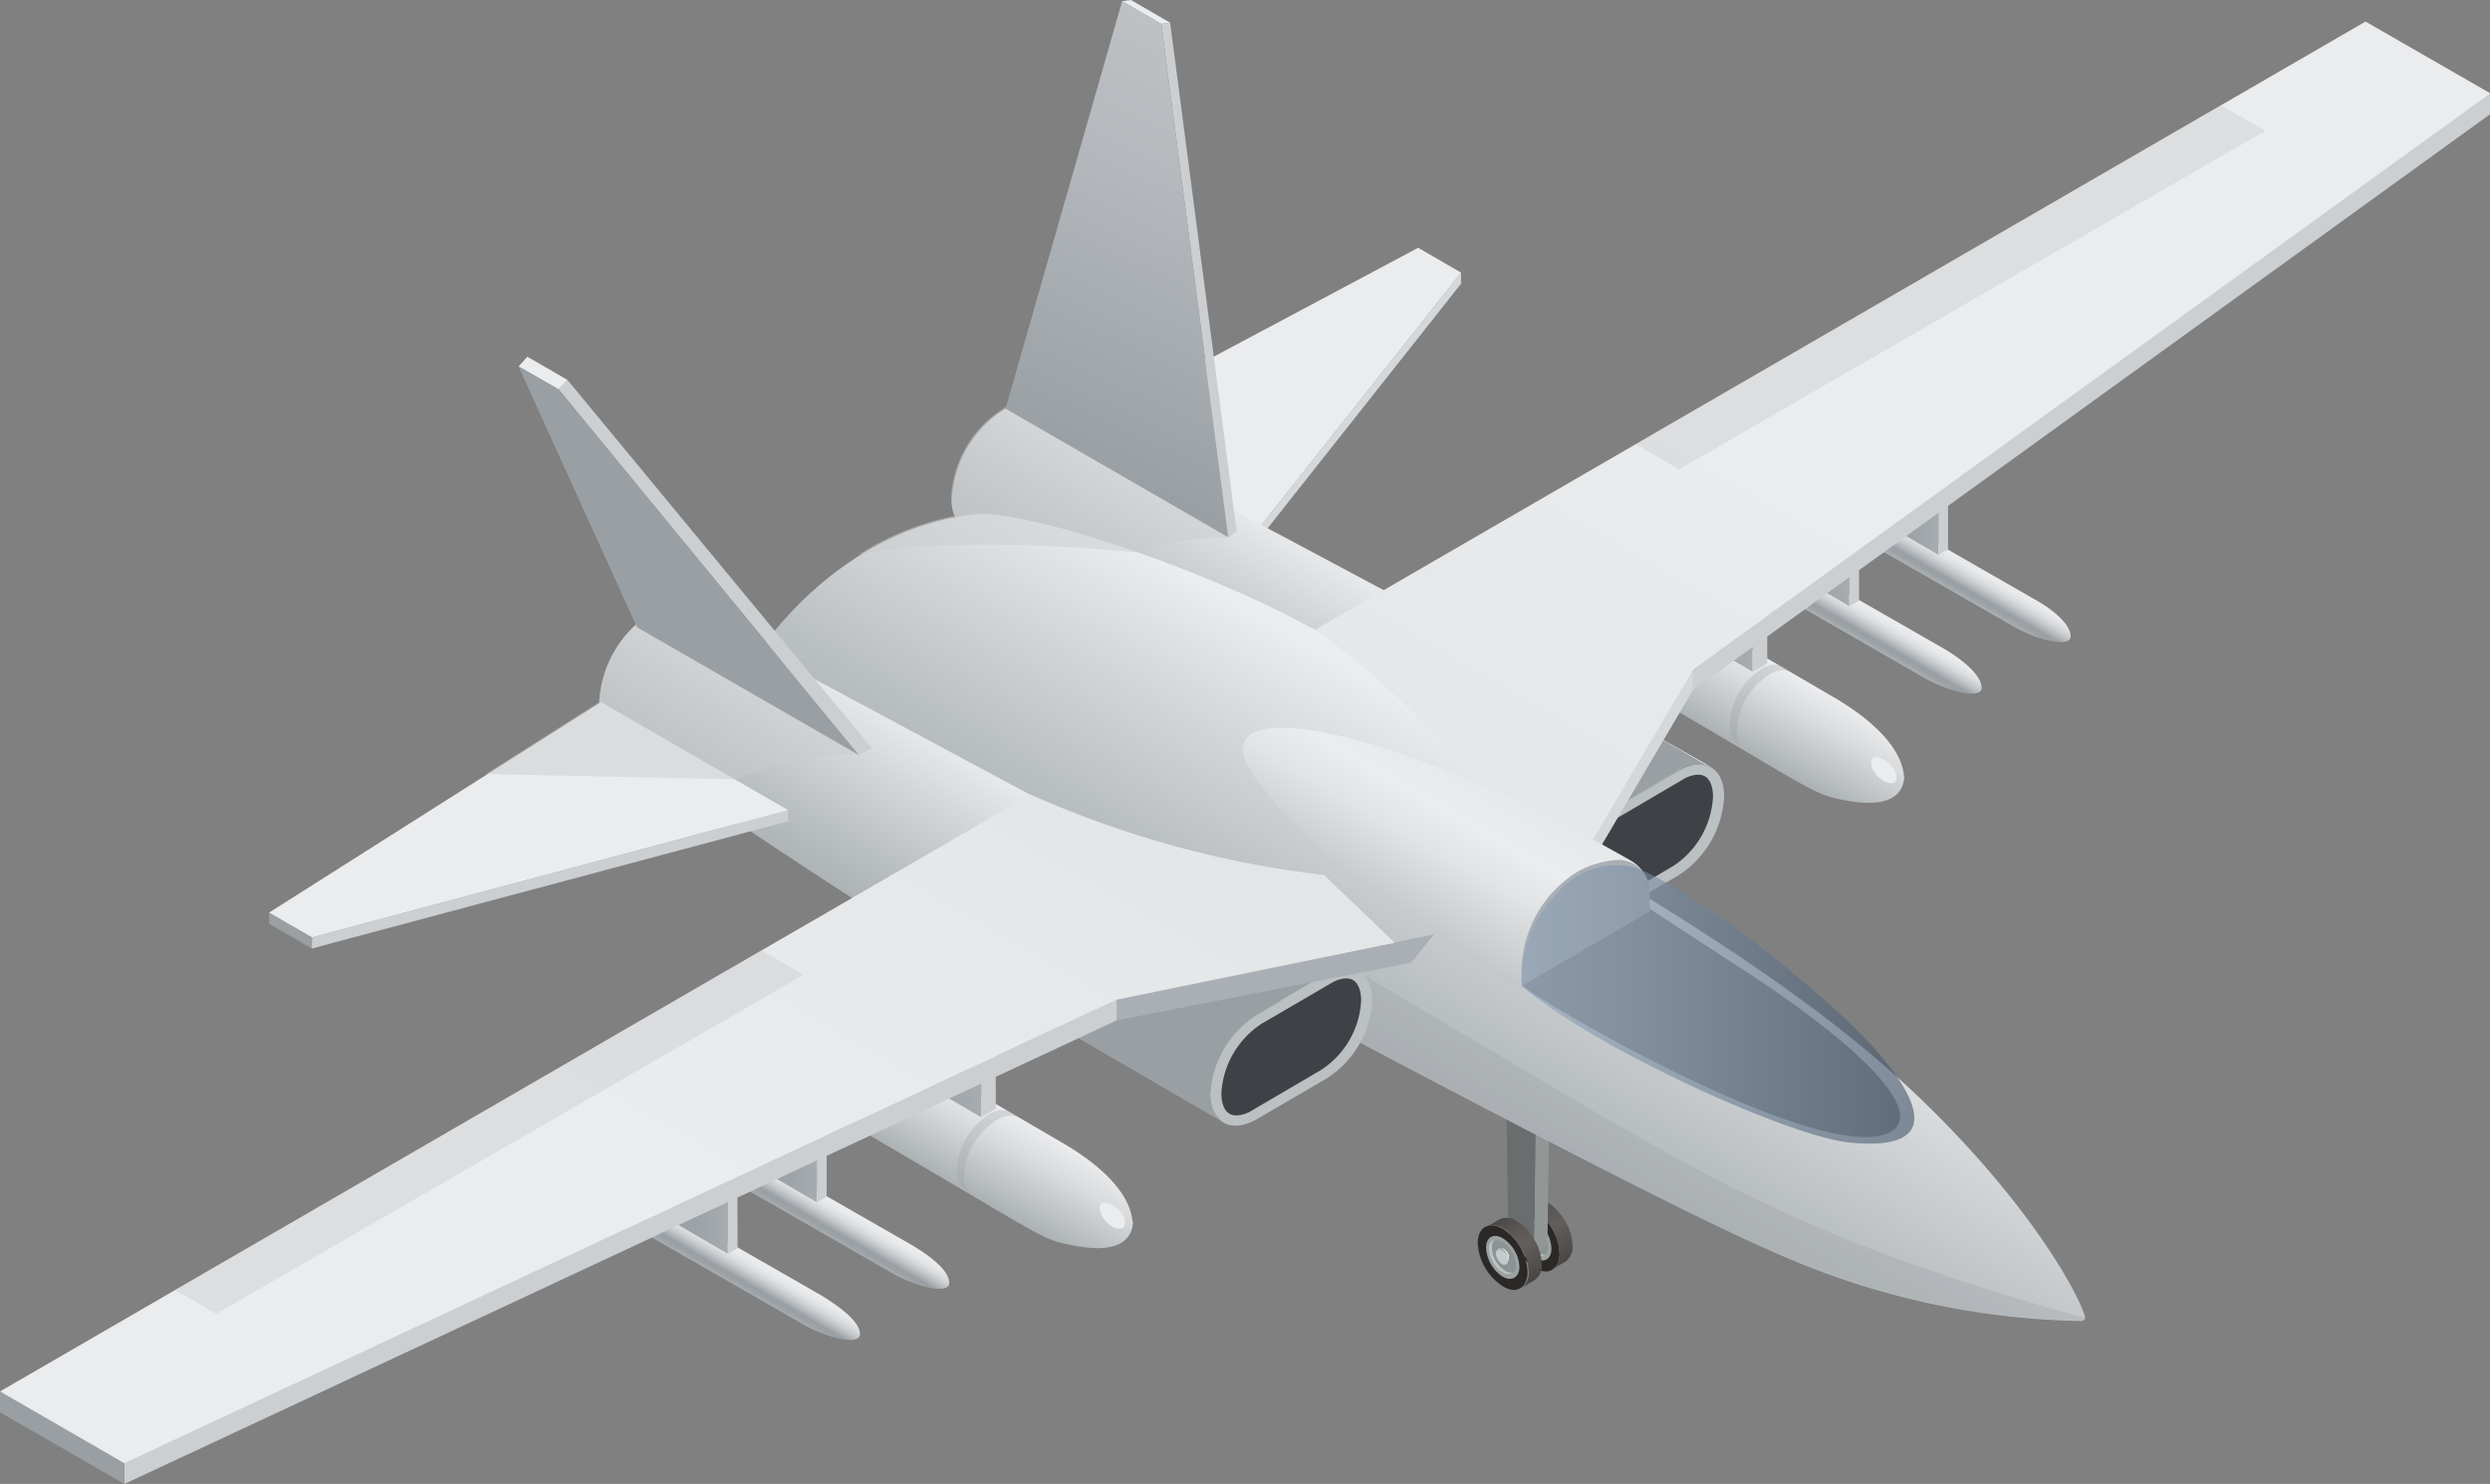<svg xmlns="http://www.w3.org/2000/svg" xmlns:xlink="http://www.w3.org/1999/xlink" viewBox="0 0 107.42 64.02"><rect x="0" y="0" width="107.42" height="64.02" fill="#808080" stroke="none"/><defs><style>.cls-1{isolation:isolate;}.cls-2{fill:url(#linear-gradient);}.cls-3{fill:url(#linear-gradient-2);}.cls-4{fill:#ebecee;}.cls-5{fill:#cccfd2;}.cls-6{fill:url(#linear-gradient-3);}.cls-7{fill:url(#linear-gradient-4);}.cls-8{fill:url(#linear-gradient-5);}.cls-9{fill:url(#linear-gradient-6);}.cls-10{fill:url(#linear-gradient-7);}.cls-11{fill:url(#linear-gradient-8);}.cls-12{fill:url(#linear-gradient-9);}.cls-13,.cls-22,.cls-35{fill:#999fa3;}.cls-13,.cls-35{opacity:0.3;}.cls-13,.cls-20,.cls-43{mix-blend-mode:multiply;}.cls-14{fill:url(#linear-gradient-10);}.cls-15{fill:url(#linear-gradient-11);}.cls-16{fill:url(#linear-gradient-12);}.cls-17{fill:#d5d8db;}.cls-18{fill:#5f6263;}.cls-19{fill:#bbc0c2;}.cls-20{fill:#3f4146;}.cls-21{fill:url(#linear-gradient-13);}.cls-23{fill:#9ca2a2;}.cls-24{fill:#8a9293;opacity:0.9;}.cls-25{fill:#e1e6e6;}.cls-25,.cls-43{opacity:0.5;}.cls-26{fill:#2b2927;}.cls-27{fill:url(#linear-gradient-14);}.cls-28{fill:#e0e5e5;}.cls-29{fill:#c5cbcb;}.cls-30{fill:#929696;}.cls-31{fill:#aaafaf;}.cls-32{fill:#6a6d6d;}.cls-33{fill:url(#linear-gradient-15);}.cls-34{fill:url(#linear-gradient-16);}.cls-36{fill:url(#linear-gradient-17);}.cls-37{fill:#898d8e;}.cls-38{fill:#a9afb4;}.cls-39{fill:url(#linear-gradient-18);}.cls-40{fill:url(#linear-gradient-19);}.cls-41{fill:url(#linear-gradient-20);}.cls-42{opacity:0.6;fill:url(#linear-gradient-21);}.cls-43{fill:#cacdcf;}.cls-44{fill:url(#linear-gradient-22);}.cls-45{fill:#c5c9cb;opacity:0.4;}</style><linearGradient id="linear-gradient" x1="217.43" y1="400.83" x2="216.68" y2="402.13" gradientUnits="userSpaceOnUse"><stop offset="0" stop-color="#ecedef"/><stop offset="0.17" stop-color="#e8e9eb"/><stop offset="0.33" stop-color="#dcdee0"/><stop offset="0.5" stop-color="#c8cbce"/><stop offset="0.67" stop-color="#abb0b4"/><stop offset="0.76" stop-color="#999fa3"/><stop offset="0.88" stop-color="#9ca2a6"/><stop offset="0.98" stop-color="#a7adb0"/><stop offset="1" stop-color="#abb1b3"/></linearGradient><linearGradient id="linear-gradient-2" x1="32.68" y1="49.51" x2="35.24" y2="49.51" gradientUnits="userSpaceOnUse"><stop offset="0" stop-color="#999fa3"/><stop offset="0.55" stop-color="#9da3a7"/><stop offset="1" stop-color="#a6acaf"/></linearGradient><linearGradient id="linear-gradient-3" x1="213.59" y1="403.04" x2="212.84" y2="404.34" xlink:href="#linear-gradient"/><linearGradient id="linear-gradient-4" x1="28.84" y1="51.72" x2="31.4" y2="51.72" xlink:href="#linear-gradient-2"/><linearGradient id="linear-gradient-5" x1="265.82" y1="372.89" x2="265.07" y2="374.19" xlink:href="#linear-gradient"/><linearGradient id="linear-gradient-6" x1="81.07" y1="21.57" x2="83.63" y2="21.57" xlink:href="#linear-gradient-2"/><linearGradient id="linear-gradient-7" x1="261.98" y1="375.11" x2="261.23" y2="376.41" xlink:href="#linear-gradient"/><linearGradient id="linear-gradient-8" x1="77.23" y1="23.79" x2="79.79" y2="23.79" xlink:href="#linear-gradient-2"/><linearGradient id="linear-gradient-9" x1="224.89" y1="396.92" x2="222.9" y2="400.38" gradientUnits="userSpaceOnUse"><stop offset="0" stop-color="#ecedef"/><stop offset="0.36" stop-color="#d8dadc"/><stop offset="1" stop-color="#abb1b3"/></linearGradient><linearGradient id="linear-gradient-10" x1="38.45" y1="44.29" x2="42.33" y2="44.29" xlink:href="#linear-gradient-2"/><linearGradient id="linear-gradient-11" x1="258.18" y1="377.71" x2="256.18" y2="381.16" xlink:href="#linear-gradient-9"/><linearGradient id="linear-gradient-12" x1="71.74" y1="25.07" x2="75.61" y2="25.07" xlink:href="#linear-gradient-2"/><linearGradient id="linear-gradient-13" x1="240.47" y1="373.62" x2="236.18" y2="381.04" gradientUnits="userSpaceOnUse"><stop offset="0" stop-color="#ecedef"/><stop offset="0.14" stop-color="#e1e3e5"/><stop offset="0.71" stop-color="#babfc1"/><stop offset="1" stop-color="#abb1b3"/></linearGradient><linearGradient id="linear-gradient-14" x1="247.77" y1="400.94" x2="249.29" y2="403.56" gradientUnits="userSpaceOnUse"><stop offset="0" stop-color="#494644"/><stop offset="0.08" stop-color="#4f4c4a"/><stop offset="0.31" stop-color="#5d5957"/><stop offset="0.5" stop-color="#625e5c"/><stop offset="0.92" stop-color="#4e4a48"/><stop offset="1" stop-color="#494644"/></linearGradient><linearGradient id="linear-gradient-15" x1="246.39" y1="401.73" x2="247.91" y2="404.36" xlink:href="#linear-gradient-14"/><linearGradient id="linear-gradient-16" x1="248.21" y1="382.65" x2="240.55" y2="395.92" xlink:href="#linear-gradient-13"/><linearGradient id="linear-gradient-17" x1="225.25" y1="382.4" x2="220.96" y2="389.82" xlink:href="#linear-gradient-13"/><linearGradient id="linear-gradient-18" x1="223.95" y1="378.37" x2="200.03" y2="419.81" gradientUnits="userSpaceOnUse"><stop offset="0" stop-color="#e4e5e7"/><stop offset="0.53" stop-color="#ebecee"/></linearGradient><linearGradient id="linear-gradient-19" x1="275.1" y1="345.13" x2="248.36" y2="391.44" gradientUnits="userSpaceOnUse"><stop offset="0.56" stop-color="#ebecee"/><stop offset="0.63" stop-color="#e9eaec"/><stop offset="1" stop-color="#e4e5e7"/></linearGradient><linearGradient id="linear-gradient-20" x1="245.01" y1="382.26" x2="241.39" y2="388.52" gradientUnits="userSpaceOnUse"><stop offset="0" stop-color="#e6e8ea"/><stop offset="0.3" stop-color="#ebecee"/><stop offset="0.53" stop-color="#e1e3e5"/><stop offset="0.93" stop-color="#c7cbcd"/><stop offset="1" stop-color="#c2c6c8"/></linearGradient><linearGradient id="linear-gradient-21" x1="247.3" y1="392.49" x2="264.25" y2="392.49" gradientUnits="userSpaceOnUse"><stop offset="0" stop-color="#8ea3b9"/><stop offset="0.28" stop-color="#7d91a7"/><stop offset="0.85" stop-color="#4f6278"/><stop offset="1" stop-color="#42546a"/></linearGradient><linearGradient id="linear-gradient-22" x1="46.9" y1="19.96" x2="54.93" y2="2.34" gradientUnits="userSpaceOnUse"><stop offset="0" stop-color="#999fa3"/><stop offset="0.07" stop-color="#9ca2a6"/><stop offset="0.65" stop-color="#b5b9bd"/><stop offset="1" stop-color="#bec2c5"/></linearGradient></defs><title>Plane</title><g class="cls-1"><g id="_0" data-name="0"><g id="_12" data-name="12"><path class="cls-2" d="M221,402.89l-8.72-5a.41.41,0,0,0-.38,0,1.15,1.15,0,0,0-.52.93.36.36,0,0,0,.15.33l8.71,5c1.07.59,2.39.88,2.38.37S221.88,403.41,221,402.89Z" transform="translate(-181.67 -349.18)"/><g class="cls-1"><polygon class="cls-3" points="35.24 51.87 32.69 50.38 32.68 47.14 35.24 48.63 35.24 51.87"/><polygon class="cls-4" points="35.24 48.63 32.68 47.14 33.1 46.9 35.66 48.39 35.24 48.63"/><polygon class="cls-5" points="35.66 48.39 35.66 51.63 35.24 51.87 35.24 48.63 35.66 48.39"/></g><path class="cls-6" d="M217.16,405.1l-8.72-5a.36.36,0,0,0-.38,0,1.13,1.13,0,0,0-.52.92.37.37,0,0,0,.15.34l8.71,5c1.06.59,2.39.87,2.37.36S218,405.63,217.16,405.1Z" transform="translate(-181.67 -349.18)"/><g class="cls-1"><polygon class="cls-7" points="31.4 54.09 28.84 52.6 28.84 49.36 31.4 50.85 31.4 54.09"/><polygon class="cls-4" points="31.4 50.85 28.84 49.36 29.26 49.12 31.81 50.61 31.4 50.85"/><polygon class="cls-5" points="31.81 50.61 31.82 53.85 31.4 54.09 31.4 50.85 31.81 50.61"/></g><path class="cls-8" d="M269.38,375l-8.71-5a.38.38,0,0,0-.39,0,1.19,1.19,0,0,0-.52.92.36.36,0,0,0,.16.34l8.71,5c1.06.58,2.39.87,2.37.36S270.26,375.48,269.38,375Z" transform="translate(-181.67 -349.18)"/><g class="cls-1"><polygon class="cls-9" points="83.63 23.94 81.07 22.45 81.07 19.21 83.62 20.7 83.63 23.94"/><polygon class="cls-4" points="83.62 20.7 81.07 19.21 81.48 18.97 84.04 20.46 83.62 20.7"/><polygon class="cls-5" points="84.04 20.46 84.04 23.7 83.63 23.94 83.62 20.7 84.04 20.46"/></g><path class="cls-10" d="M265.54,377.17l-8.72-5a.39.39,0,0,0-.38.05,1.17,1.17,0,0,0-.52.92.36.36,0,0,0,.16.34l8.71,5c1.06.58,2.39.87,2.37.36S266.42,377.69,265.54,377.17Z" transform="translate(-181.67 -349.18)"/><g class="cls-1"><polygon class="cls-11" points="79.78 26.15 77.23 24.66 77.23 21.43 79.78 22.91 79.78 26.15"/><polygon class="cls-4" points="79.78 22.91 77.23 21.43 77.64 21.18 80.2 22.67 79.78 22.91"/><polygon class="cls-5" points="80.2 22.67 80.2 25.91 79.78 26.15 79.78 22.91 80.2 22.67"/></g><g class="cls-1"><g class="cls-1"><g class="cls-1"><path class="cls-12" d="M230.53,401.89c-.1-1.09-1.08-2.23-2.83-3.29l-8.32-4.86a1,1,0,0,0-1,.11,3.05,3.05,0,0,0-1.36,2.42,1,1,0,0,0,.4.87c9.7,5.6,9,5.51,10.77,5.81.85.15,2.29.21,2.36-1.06Z" transform="translate(-181.67 -349.18)"/><path class="cls-4" d="M229.59,401.14c-.88-.41-.43,1,.39,1.05C230.33,402.2,230.32,401.48,229.59,401.14Z" transform="translate(-181.67 -349.18)"/></g></g></g><path class="cls-13" d="M219.19,398.23a1,1,0,0,1-.41-.87,3.08,3.08,0,0,1,1.37-2.42,1,1,0,0,1,1-.13l-.31-.24a1,1,0,0,0-1,.11,3.09,3.09,0,0,0-1.37,2.42,1,1,0,0,0,.41.87Z" transform="translate(-181.67 -349.18)"/><path class="cls-13" d="M223.67,400.81a1,1,0,0,1-.41-.86,3,3,0,0,1,1.37-2.42,1,1,0,0,1,1-.14s-.29-.22-.32-.23a1,1,0,0,0-1,.11,3.08,3.08,0,0,0-1.37,2.42,1,1,0,0,0,.41.86Z" transform="translate(-181.67 -349.18)"/><g class="cls-1"><polygon class="cls-14" points="42.33 48.2 38.46 45.94 38.45 40.38 42.33 42.63 42.33 48.2"/><polygon class="cls-4" points="42.33 42.63 38.45 40.38 39.08 40.01 42.95 42.27 42.33 42.63"/><polygon class="cls-5" points="42.95 42.27 42.96 47.83 42.33 48.2 42.33 42.63 42.95 42.27"/></g><g class="cls-1"><g class="cls-1"><g class="cls-1"><path class="cls-15" d="M263.81,382.67c-.1-1.09-1.08-2.22-2.83-3.29l-8.32-4.86a1,1,0,0,0-1,.11,3.09,3.09,0,0,0-1.37,2.43,1,1,0,0,0,.41.86c9.69,5.6,9,5.51,10.76,5.82.86.15,2.3.2,2.36-1.06C263.82,382.86,263.82,382.86,263.81,382.67Z" transform="translate(-181.67 -349.18)"/><path class="cls-4" d="M262.87,381.92c-.88-.41-.43,1,.4,1.05C263.61,383,263.61,382.27,262.87,381.92Z" transform="translate(-181.67 -349.18)"/></g></g></g><path class="cls-13" d="M252.47,379a1,1,0,0,1-.4-.87,3.05,3.05,0,0,1,1.36-2.42,1.06,1.06,0,0,1,1-.13l-.31-.24a1,1,0,0,0-1,.11,3.05,3.05,0,0,0-1.36,2.42,1,1,0,0,0,.4.87Z" transform="translate(-181.67 -349.18)"/><path class="cls-13" d="M257,381.6a1,1,0,0,1-.4-.87,3,3,0,0,1,1.36-2.42,1,1,0,0,1,1-.13l-.31-.24a1,1,0,0,0-1,.11,3,3,0,0,0-1.36,2.42,1,1,0,0,0,.4.87Z" transform="translate(-181.67 -349.18)"/><g class="cls-1"><polygon class="cls-16" points="75.61 28.98 71.74 26.72 71.74 21.16 75.61 23.42 75.61 28.98"/><polygon class="cls-4" points="75.61 23.42 71.74 21.16 72.37 20.8 76.24 23.05 75.61 23.42"/><polygon class="cls-5" points="76.24 23.05 76.24 28.62 75.61 28.98 75.61 23.42 76.24 23.05"/></g><g class="cls-1"><polygon class="cls-17" points="63.03 11.76 63.03 12.24 53.61 24.15 53.61 23.67 63.03 11.76"/><polygon class="cls-18" points="53.61 23.67 53.61 24.15 45.54 19.5 45.54 19.02 53.61 23.67"/><polygon class="cls-4" points="63.03 11.76 53.61 23.67 45.54 19.02 61.18 10.69 63.03 11.76"/></g><path class="cls-19" d="M254.1,382.43l-3,1.75a4.33,4.33,0,0,0-2,3.39c0,1.24.88,1.74,2,1.12l3-1.76a4.3,4.3,0,0,0,1.95-3.38C256.06,382.3,255.18,381.8,254.1,382.43Z" transform="translate(-181.67 -349.18)"/><path class="cls-20" d="M250.19,388.51c-.58,0-.65-.66-.65-.94a3.85,3.85,0,0,1,1.73-3l3-1.76a1.33,1.33,0,0,1,.66-.21c.58,0,.64.66.64.95a3.8,3.8,0,0,1-1.73,3l-3,1.76A1.3,1.3,0,0,1,250.19,388.51Z" transform="translate(-181.67 -349.18)"/><path class="cls-21" d="M226.51,366.72a1.55,1.55,0,0,0-1.57.16,4.83,4.83,0,0,0-2.2,3.8,1.54,1.54,0,0,0,.64,1.41h0c5.45,4.15,15.7,10.58,21.63,14l4.66,2.71a1.36,1.36,0,0,1-.57-1.25,4.33,4.33,0,0,1,2-3.39l3-1.75a1.36,1.36,0,0,1,1.39-.14l-3-1.7Z" transform="translate(-181.67 -349.18)"/><path class="cls-22" d="M252.53,380.59l-4-2.11c-1.72,2.22-3.36,4.5-4.88,6.86l1.32.77,4.66,2.71a1.36,1.36,0,0,1-.57-1.25,4.33,4.33,0,0,1,2-3.39l3-1.75a1.36,1.36,0,0,1,1.39-.14Z" transform="translate(-181.67 -349.18)"/><path class="cls-23" d="M247.87,401.77c-.41-.24-.75,0-.75.43a1.64,1.64,0,0,0,.75,1.29c.41.24.75,0,.75-.43A1.67,1.67,0,0,0,247.87,401.77Z" transform="translate(-181.67 -349.18)"/><path class="cls-24" d="M247.87,402a.46.46,0,0,0-.35-.06.45.45,0,0,0-.11.33,1.25,1.25,0,0,0,.57,1,.46.46,0,0,0,.35.06.45.45,0,0,0,.12-.33A1.3,1.3,0,0,0,247.87,402Z" transform="translate(-181.67 -349.18)"/><path class="cls-25" d="M248,403.23a1.25,1.25,0,0,1-.57-1,.45.45,0,0,1,.11-.33.36.36,0,0,0-.23.39,1.27,1.27,0,0,0,.58,1,.37.37,0,0,0,.46,0A.46.46,0,0,1,248,403.23Z" transform="translate(-181.67 -349.18)"/><path class="cls-26" d="M247.88,401.4a2.36,2.36,0,0,1,1.07,1.85c0,.68-.49,1-1.08.62A2.4,2.4,0,0,1,246.8,402C246.8,401.33,247.28,401.05,247.88,401.4Zm0,2.06c.4.23.72.05.72-.41a1.56,1.56,0,0,0-.72-1.25.44.44,0,0,0-.72.41,1.59,1.59,0,0,0,.72,1.25Z" transform="translate(-181.67 -349.18)"/><path class="cls-27" d="M249.33,402.12a2.59,2.59,0,0,0-.42-.65,1.76,1.76,0,0,0-.47-.4.77.77,0,0,0-.76-.08l-.57.33a.76.76,0,0,1,.77.08,2.07,2.07,0,0,1,.47.39,2.62,2.62,0,0,1,.41.66,2,2,0,0,1,.19.8.74.74,0,0,1-.32.69l.57-.33a.75.75,0,0,0,.31-.68A2.2,2.2,0,0,0,249.33,402.12Z" transform="translate(-181.67 -349.18)"/><g class="cls-1"><path class="cls-28" d="M248.14,402.52a.54.54,0,0,0-.1-.16.52.52,0,0,0-.11-.1.19.19,0,0,0-.19,0l-.08,0a.22.22,0,0,1,.19,0,.52.52,0,0,1,.11.1.44.44,0,0,1,.1.16.45.45,0,0,1,.05.19.18.18,0,0,1-.08.17l.08-.05a.16.16,0,0,0,.08-.16A.46.46,0,0,0,248.14,402.52Z" transform="translate(-181.67 -349.18)"/><path class="cls-29" d="M247.85,402.31c-.15-.08-.27,0-.27.15a.57.57,0,0,0,.26.45c.15.09.27,0,.27-.15A.61.61,0,0,0,247.85,402.31Z" transform="translate(-181.67 -349.18)"/></g><g class="cls-1"><path class="cls-30" d="M248,391.6l-.16,11.48a.36.36,0,0,1-.16.31l.59-.34a.38.38,0,0,0,.16-.32l.16-11.48Z" transform="translate(-181.67 -349.18)"/><polygon class="cls-31" points="65.5 41.24 64.9 41.58 66.34 42.41 66.93 42.06 65.5 41.24"/><path class="cls-32" d="M246.57,390.77l.18,12.27.54.31c.3.17.54,0,.56-.27L248,391.6Z" transform="translate(-181.67 -349.18)"/></g><path class="cls-23" d="M246.49,402.57c-.41-.24-.75-.05-.75.42a1.61,1.61,0,0,0,.75,1.29c.41.24.75.05.75-.42A1.61,1.61,0,0,0,246.49,402.57Z" transform="translate(-181.67 -349.18)"/><path class="cls-24" d="M246.49,402.76a.42.42,0,0,0-.35-.06.45.45,0,0,0-.11.33,1.23,1.23,0,0,0,.57,1,.43.43,0,0,0,.35.07.45.45,0,0,0,.12-.33A1.27,1.27,0,0,0,246.49,402.76Z" transform="translate(-181.67 -349.18)"/><path class="cls-25" d="M246.6,404a1.23,1.23,0,0,1-.57-1,.45.45,0,0,1,.11-.33.36.36,0,0,0-.23.39,1.27,1.27,0,0,0,.58,1,.37.37,0,0,0,.46,0A.43.43,0,0,1,246.6,404Z" transform="translate(-181.67 -349.18)"/><path class="cls-26" d="M246.5,402.19a2.4,2.4,0,0,1,1.07,1.86c0,.68-.49,1-1.08.61a2.36,2.36,0,0,1-1.07-1.85C245.42,402.13,245.9,401.85,246.5,402.19Zm0,2.07c.4.23.72,0,.72-.42a1.56,1.56,0,0,0-.72-1.24c-.39-.23-.72-.05-.72.41a1.59,1.59,0,0,0,.72,1.25Z" transform="translate(-181.67 -349.18)"/><path class="cls-33" d="M248,402.92a2.65,2.65,0,0,0-.42-.66,1.72,1.72,0,0,0-.47-.39.74.74,0,0,0-.76-.08l-.57.33a.76.76,0,0,1,.77.07,2.44,2.44,0,0,1,.47.4,2.74,2.74,0,0,1,.41.65,2,2,0,0,1,.19.81.74.74,0,0,1-.32.69l.57-.33a.75.75,0,0,0,.31-.69A2.11,2.11,0,0,0,248,402.92Z" transform="translate(-181.67 -349.18)"/><g class="cls-1"><path class="cls-28" d="M246.76,403.32a.44.44,0,0,0-.1-.16.52.52,0,0,0-.11-.1.22.22,0,0,0-.19,0l-.08,0a.19.19,0,0,1,.19,0,.48.48,0,0,1,.11.09.7.7,0,0,1,.1.16.53.53,0,0,1,0,.2.19.19,0,0,1-.08.17l.08-.05a.19.19,0,0,0,.08-.17A.45.45,0,0,0,246.76,403.32Z" transform="translate(-181.67 -349.18)"/><path class="cls-29" d="M246.47,403.11c-.15-.08-.27,0-.27.15a.59.59,0,0,0,.26.45c.15.08.27,0,.27-.15A.57.57,0,0,0,246.47,403.11Z" transform="translate(-181.67 -349.18)"/></g><path class="cls-34" d="M265.86,397.92c-3.37-3.52-7.82-7.07-18.13-13-.4-.23-.78-.47-1.13-.72-2.33-3-4.5-5.74-8.09-7.78-4.23-2.41-11.66-5-14.46-5.08-4.24.31-7.75,3.2-9.71,6.06-.21,1.34.43.48.43,1.93a1.58,1.58,0,0,0,.67,1.46s35.15,19.16,42.69,22.38a33.75,33.75,0,0,0,13.33,3,.16.16,0,0,0,.15-.21C271.33,405,269.58,401.8,265.86,397.92Z" transform="translate(-181.67 -349.18)"/><path class="cls-35" d="M236.38,388.84a20.63,20.63,0,0,0-4.83.63c10.32,5.52,22.49,11.94,26.58,13.68a33.75,33.75,0,0,0,13.33,3,.14.14,0,0,0,.13-.11C256.72,401.89,253.72,398.85,236.38,388.84Z" transform="translate(-181.67 -349.18)"/><path class="cls-19" d="M238.88,391.21l-3,1.76a4.33,4.33,0,0,0-2,3.39c0,1.24.88,1.74,2,1.11l3-1.75a4.3,4.3,0,0,0,2-3.38C240.84,391.09,240,390.59,238.88,391.21Z" transform="translate(-181.67 -349.18)"/><path class="cls-20" d="M235,397.3c-.57,0-.64-.66-.64-.95a3.84,3.84,0,0,1,1.73-3l3-1.75a1.33,1.33,0,0,1,.66-.21c.57,0,.64.66.64.95a3.8,3.8,0,0,1-1.73,3l-3,1.76A1.3,1.3,0,0,1,235,397.3Z" transform="translate(-181.67 -349.18)"/><path class="cls-36" d="M211.28,375.51a1.57,1.57,0,0,0-1.57.15,4.87,4.87,0,0,0-2.19,3.81,1.55,1.55,0,0,0,.64,1.41h0c5.45,4.15,15.7,10.58,21.62,14l4.67,2.71a1.36,1.36,0,0,1-.57-1.25,4.33,4.33,0,0,1,2-3.39l3-1.76a1.37,1.37,0,0,1,1.39-.13Z" transform="translate(-181.67 -349.18)"/><path class="cls-22" d="M232.72,387a37,37,0,0,0-6.83,5.56c1.41.86,2.74,1.65,3.89,2.32l4.67,2.71a1.36,1.36,0,0,1-.57-1.25,4.33,4.33,0,0,1,2-3.39l3-1.76a1.37,1.37,0,0,1,1.39-.13Z" transform="translate(-181.67 -349.18)"/><g class="cls-1"><polygon class="cls-5" points="107.42 4.03 107.42 4.93 73.03 29.78 73.03 28.88 107.42 4.03"/><polygon class="cls-17" points="73.03 28.88 73.03 29.78 68.43 37.59 68.43 36.69 73.03 28.88"/></g><path class="cls-37" d="M247.2,391.6c1,.9,12.85,7.75,15.89,6.48,1.76-.74-.81-3.51-5.92-6.87-1.45-.94-3.08-2-4.48-2.92Z" transform="translate(-181.67 -349.18)"/><g class="cls-1"><polygon class="cls-38" points="61.86 40.31 60.89 41.53 48.17 44.02 48.17 43.12 61.86 40.31"/><polygon class="cls-5" points="48.17 43.12 48.17 44.02 5.37 64.02 5.37 63.12 48.17 43.12"/><polygon class="cls-22" points="5.37 63.12 5.37 64.02 0 60.93 0 60.02 5.37 63.12"/><path class="cls-39" d="M238.79,386.93a43.39,43.39,0,0,1-12.66-3.47l-44.46,25.75,5.37,3.1,42.8-20,12-2.46Z" transform="translate(-181.67 -349.18)"/><path class="cls-40" d="M283.72,350.11l-45.31,26.24a31.85,31.85,0,0,1,7.33,7.26s-2.84,2.75-5,3.32a23.06,23.06,0,0,0,2.57,1.58l1,.58,5.81-3.22,4.6-7.81,34.39-24.85Z" transform="translate(-181.67 -349.18)"/></g><g class="cls-1"><path class="cls-41" d="M252.58,386.94c.06-.05-.11-.34-.5-.6-10.24-5.89-18.65-7.43-16.43-3.86,2.37,3.8,11.15,9.16,11.14,9.15a.5.5,0,0,0,.52.09S251.79,387.67,252.58,386.94Z" transform="translate(-181.67 -349.18)"/><path class="cls-38" d="M247.31,391.19v.53l5.53-3.22s0-.11,0-.85a1.35,1.35,0,0,0-1.52-1.36,4.14,4.14,0,0,0-1.57.48A5.11,5.11,0,0,0,247.31,391.19Z" transform="translate(-181.67 -349.18)"/></g><path class="cls-42" d="M252.31,386.64c3.33,1.41,8.34,5.83,9.49,7,1,1,5.18,5.38-.35,4.83-2.51-.24-10.9-4-14.13-6.75a5.23,5.23,0,0,1,1.53-4A3.28,3.28,0,0,1,252.31,386.64Z" transform="translate(-181.67 -349.18)"/><g class="cls-1"><polygon class="cls-5" points="34 34.95 34 35.43 13.45 40.92 13.46 40.44 34 34.95"/><polygon class="cls-22" points="13.46 40.44 13.45 40.92 11.61 39.85 11.61 39.37 13.46 40.44"/><polygon class="cls-4" points="25.93 30.29 34 34.95 13.46 40.44 11.61 39.37 25.93 30.29"/></g><path class="cls-43" d="M209.71,375.66a4.87,4.87,0,0,0-2.19,3.81v0l-4.88,3.1,10.82.23a13.23,13.23,0,0,1,5.27-1.08l-2.6-2.3-2.89-2.91-2-1.05A1.57,1.57,0,0,0,209.71,375.66Z" transform="translate(-181.67 -349.18)"/><path class="cls-43" d="M230.61,373a13.17,13.17,0,0,1,4-.62L232,370l-.76-.77-4.77-2.55a1.55,1.55,0,0,0-1.57.16,4.83,4.83,0,0,0-2.2,3.8,2.11,2.11,0,0,0,.15.8,11.87,11.87,0,0,0-4.14,1.67C222.93,372.28,229,372.86,230.61,373Z" transform="translate(-181.67 -349.18)"/><g class="cls-1"><polygon class="cls-4" points="48.41 0.05 48.79 0 50.48 0.98 50.1 1.03 48.41 0.05"/><polygon class="cls-5" points="50.1 1.03 50.48 0.98 53.35 22.92 52.99 23.18 50.1 1.03"/><polygon class="cls-44" points="50.1 1.03 48.41 0.05 43.38 17.63 52.99 23.18 50.1 1.03"/></g><g class="cls-1"><polygon class="cls-5" points="24.1 16.8 24.48 16.39 37.6 32.27 37.06 32.58 24.1 16.8"/><polygon class="cls-4" points="22.37 15.81 22.75 15.39 24.48 16.39 24.1 16.8 22.37 15.81"/><polygon class="cls-22" points="24.1 16.8 37.06 32.58 27.48 27.06 22.37 15.81 24.1 16.8"/></g><polygon class="cls-45" points="32.85 41 7.55 55.65 9.33 56.68 34.67 42.05 32.85 41"/><polygon class="cls-45" points="72.43 20.25 97.73 5.64 95.81 4.54 81.15 13.03 70.56 19.16 72.43 20.25"/></g></g></g></svg>
